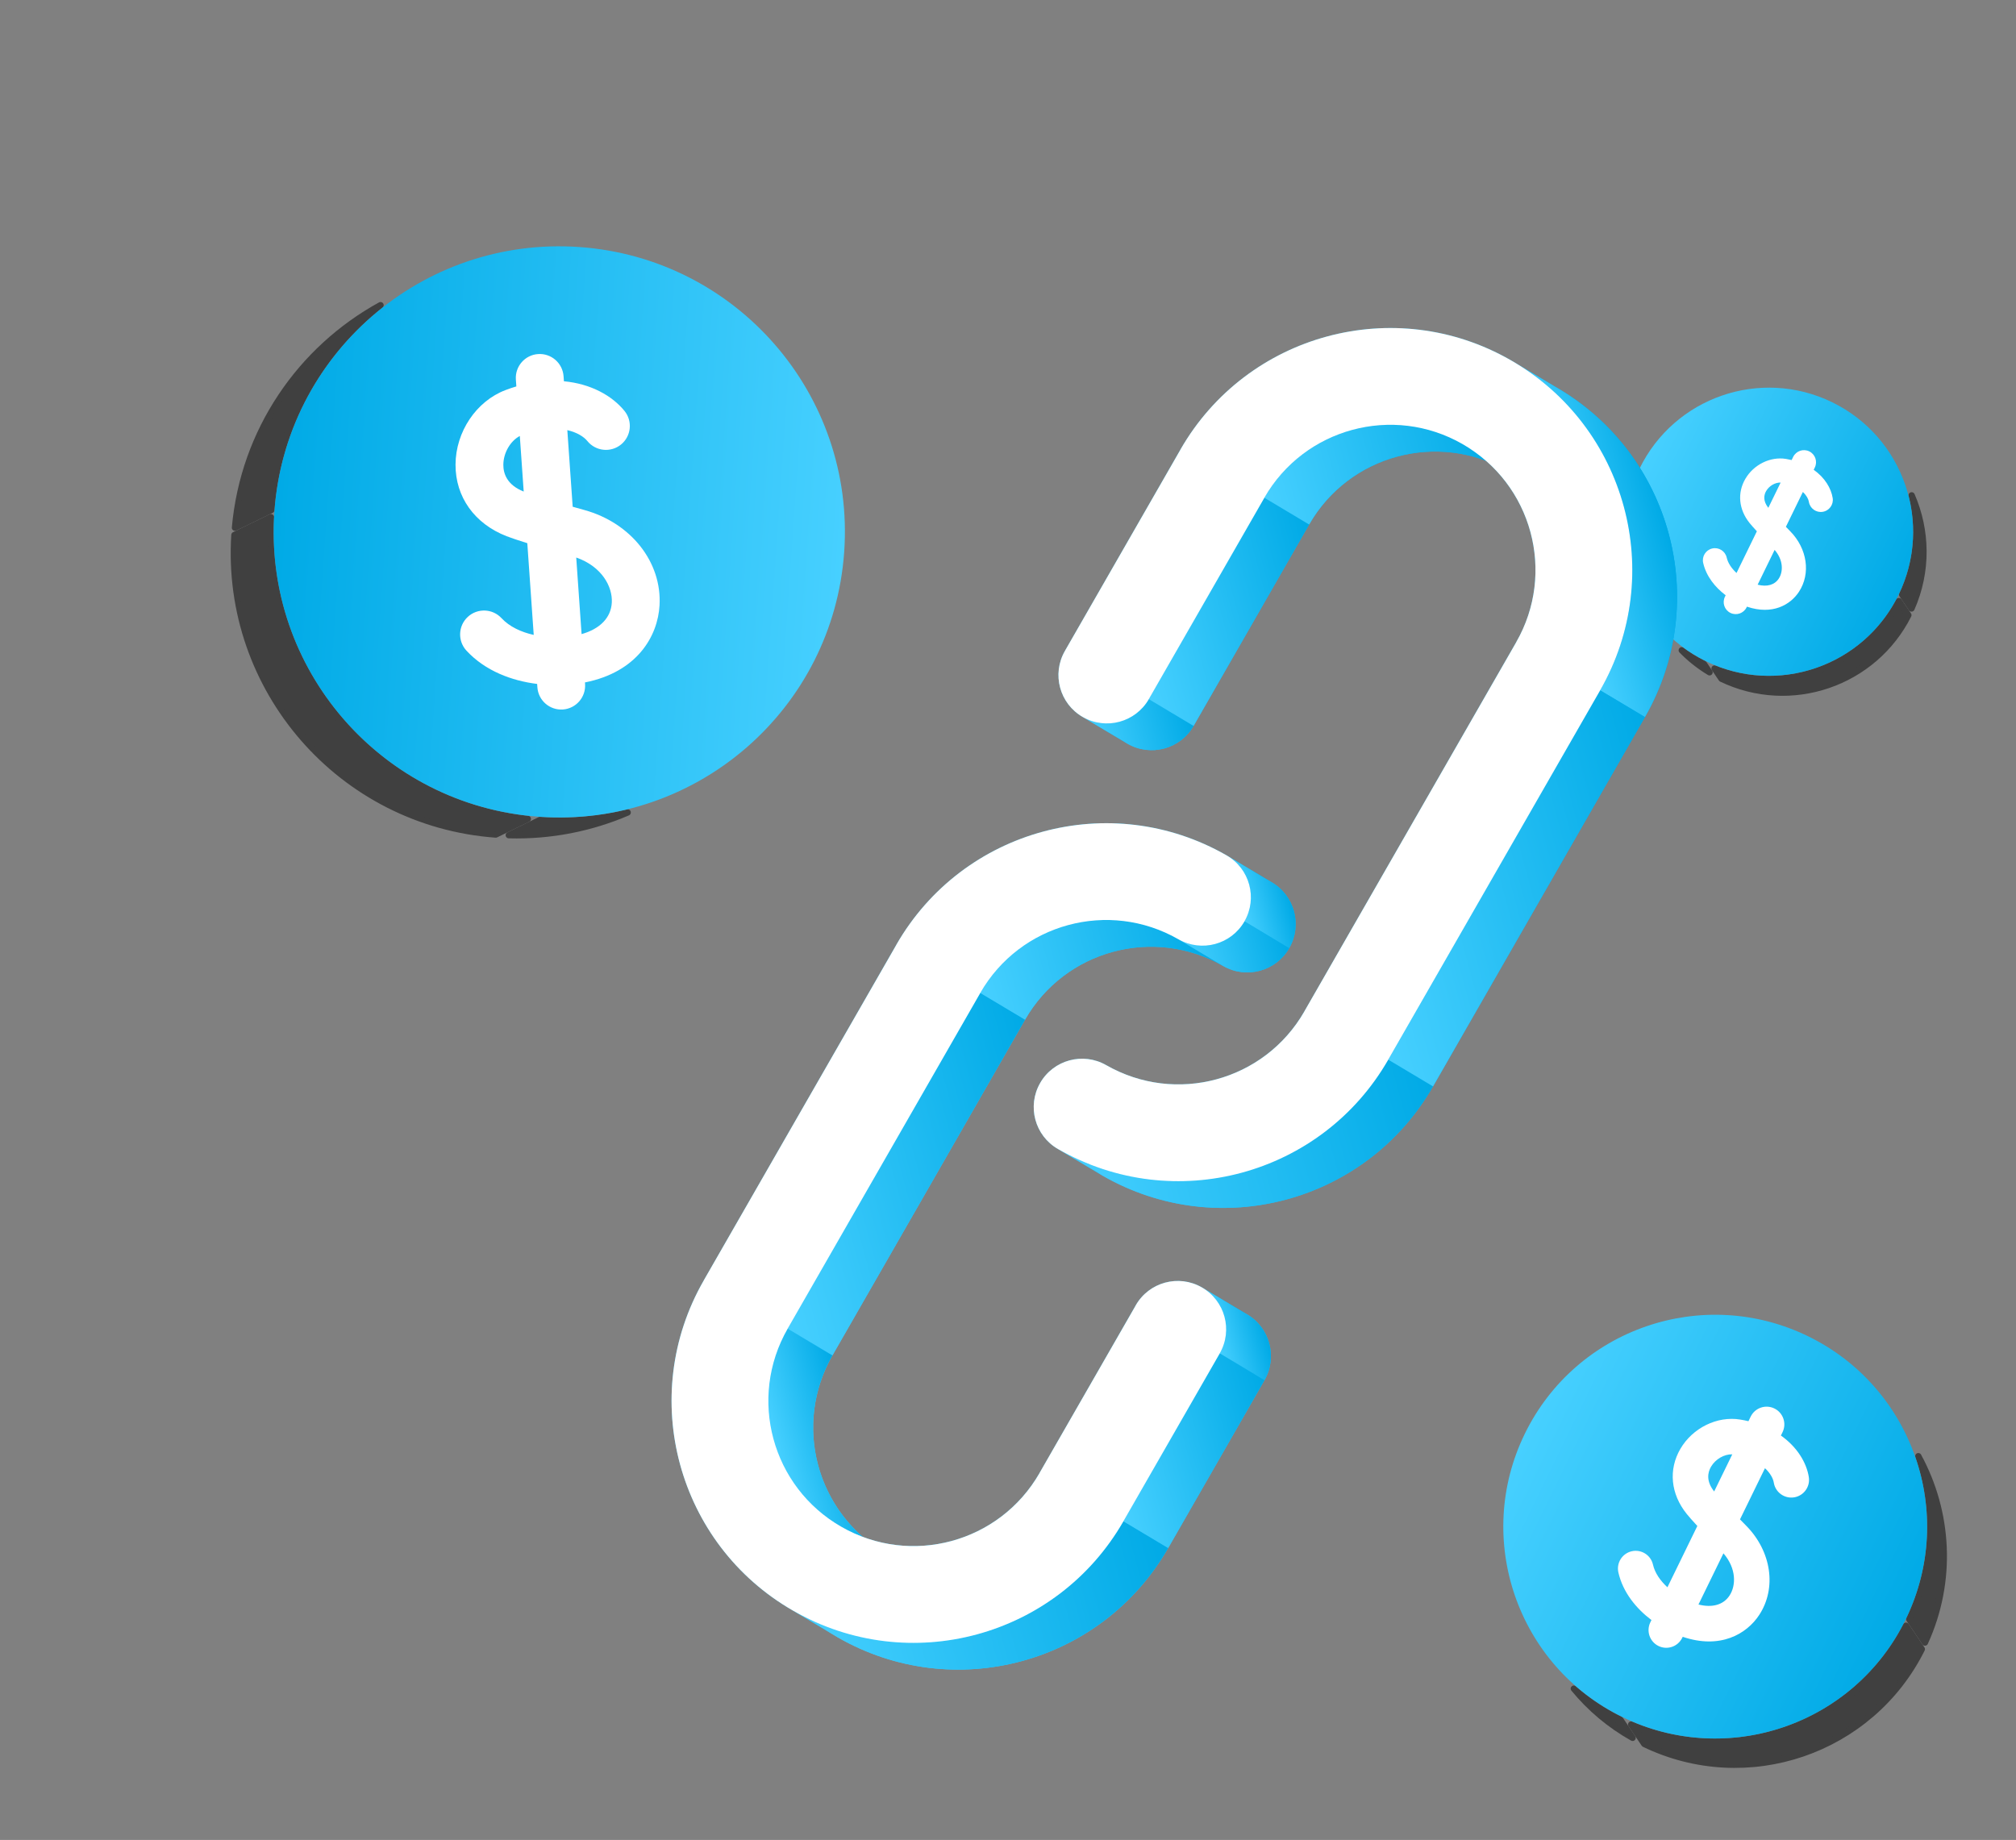 <svg width="321" height="293" viewBox="0 0 321 293" fill="none" xmlns="http://www.w3.org/2000/svg">
<rect x="0" y="0" width="321" height="293" fill="#808080" stroke="none"/>
<path d="M272.207 107.062C270.558 106.066 269.076 104.884 267.778 103.557C268.863 104.354 270.031 105.067 271.279 105.684L272.207 107.062Z" fill="#404040" stroke="#404040" stroke-linejoin="round"/>
<path d="M302.869 94.691C305.294 89.563 305.695 83.988 304.389 78.878C306.817 84.447 306.982 90.961 304.361 96.903L302.869 94.691Z" fill="#404040" stroke="#404040" stroke-linejoin="round"/>
<path d="M274.105 108.087L273.004 106.455C284.034 110.86 296.723 106.28 302.354 95.716L303.864 97.955C298.37 108.868 285.134 113.387 274.105 108.087Z" fill="#404040" stroke="#404040" stroke-linejoin="round"/>
<path d="M271.619 105.294C283.006 110.849 296.74 106.12 302.294 94.733C307.849 83.346 303.12 69.612 291.733 64.057C280.346 58.503 266.612 63.231 261.057 74.619C255.503 86.006 260.231 99.74 271.619 105.294Z" fill="url(#paint0_linear)"/>
<path d="M285.041 84.589C284.801 84.345 284.574 84.113 284.359 83.891L287.064 78.347C287.645 78.888 287.949 79.467 288.02 79.911C288.187 80.958 289.171 81.671 290.218 81.504C291.265 81.338 291.978 80.353 291.811 79.306C291.563 77.75 290.561 76.063 288.789 74.81L288.967 74.446C289.431 73.493 289.036 72.344 288.083 71.879C287.13 71.414 285.98 71.81 285.516 72.763L285.274 73.258C284.983 73.189 284.683 73.128 284.373 73.078C281.89 72.674 279.229 73.98 277.904 76.254C276.595 78.499 276.848 81.129 278.58 83.288C278.826 83.594 279.225 84.046 279.74 84.604L276.501 91.244C275.743 90.546 275.144 89.703 274.935 88.787C274.699 87.753 273.67 87.106 272.636 87.342C271.603 87.578 270.956 88.607 271.191 89.641C271.687 91.815 273.136 93.555 274.77 94.792L274.652 95.035C274.187 95.988 274.583 97.138 275.535 97.603C276.488 98.067 277.638 97.672 278.103 96.719L278.157 96.607C282.206 97.984 285.08 96.316 286.441 94.239C288.346 91.332 287.771 87.363 285.041 84.589ZM281.221 78.188C281.703 77.361 282.659 76.815 283.524 76.846L281.562 80.868C280.655 79.727 280.875 78.781 281.221 78.188ZM283.23 92.134C282.565 93.148 281.361 93.488 279.863 93.11L282.567 87.567C283.992 89.219 283.93 91.065 283.23 92.134Z" fill="white"/>
<path d="M85.982 130.576L81.011 133C87.71 133.184 94.132 131.882 99.946 129.382C95.491 130.467 90.798 130.899 85.982 130.576Z" fill="#404040" stroke="#404040" stroke-linejoin="round"/>
<path d="M43.21 81.208C44.225 67.87 50.844 56.282 60.593 48.593C47.873 55.58 38.79 68.574 37.414 84.035L43.21 81.208Z" fill="#404040" stroke="#404040" stroke-linejoin="round"/>
<path d="M78.943 132.897L84.049 130.406C59.904 127.779 41.883 106.721 43.137 82.356L37.326 85.191C35.761 109.804 54.326 131.104 78.943 132.897Z" fill="#404040" stroke="#404040" stroke-linejoin="round"/>
<path d="M85.883 130.068C60.828 128.317 41.937 106.586 43.688 81.531C45.439 56.476 67.17 37.585 92.224 39.336C117.279 41.087 136.171 62.818 134.419 87.873C132.668 112.928 110.938 131.819 85.883 130.068Z" fill="url(#paint1_linear)"/>
<path d="M93.048 81.217C92.394 81.037 91.774 80.862 91.186 80.696L90.333 68.496C91.868 68.849 92.963 69.542 93.524 70.234C94.849 71.866 97.245 72.116 98.878 70.791C100.51 69.467 100.759 67.07 99.435 65.438C97.466 63.012 94.072 61.109 89.79 60.715L89.734 59.913C89.587 57.817 87.768 56.236 85.671 56.382C83.575 56.529 81.994 58.348 82.14 60.444L82.216 61.535C81.649 61.703 81.073 61.897 80.492 62.118C75.828 63.886 72.555 68.765 72.533 73.983C72.511 79.135 75.552 83.398 80.667 85.388C81.392 85.669 82.524 86.05 83.961 86.498L84.982 101.107C82.988 100.66 81.126 99.807 79.859 98.441C78.429 96.901 76.022 96.81 74.48 98.239C72.939 99.669 72.849 102.077 74.278 103.618C77.285 106.859 81.497 108.411 85.528 108.913L85.565 109.449C85.712 111.546 87.531 113.127 89.627 112.981C91.724 112.834 93.305 111.015 93.159 108.919L93.141 108.673C101.457 107.024 104.738 101.311 105.016 96.396C105.405 89.517 100.484 83.275 93.048 81.217ZM80.145 74.015C80.153 72.117 81.254 70.233 82.768 69.428L83.387 78.278C80.698 77.217 80.139 75.376 80.145 74.015ZM97.416 95.966C97.281 98.365 95.55 100.143 92.604 100.979L91.751 88.782C95.836 90.207 97.559 93.437 97.416 95.966Z" fill="white"/>
<path d="M187.978 212.113L172.643 238.842C166.285 249.923 152.165 253.748 141.092 247.39C130.017 241.036 126.192 226.915 132.544 215.843L163.22 162.375C169.572 151.303 183.694 147.478 194.766 153.83C198.457 155.948 203.166 154.672 205.283 150.982C207.401 147.291 206.125 142.582 202.434 140.464C183.98 129.876 160.441 136.252 149.853 154.707L119.178 208.174C108.59 226.628 114.967 250.167 133.421 260.755C151.876 271.351 175.417 264.974 186.01 246.51L201.345 219.781C203.462 216.09 202.187 211.381 198.496 209.263C194.805 207.146 190.096 208.422 187.978 212.113Z" fill="url(#paint2_linear)"/>
<path d="M247.677 61.608C229.223 51.021 205.676 57.399 195.088 75.853L176.689 107.922C174.572 111.613 175.847 116.322 179.538 118.44C183.229 120.557 187.938 119.282 190.056 115.591L208.454 83.522C214.807 72.45 228.936 68.622 240.008 74.975C251.08 81.327 254.905 95.449 248.553 106.521L214.814 165.329C208.462 176.401 194.34 180.226 183.268 173.873C179.577 171.756 174.868 173.031 172.751 176.722C170.633 180.413 171.909 185.122 175.599 187.24C194.054 197.828 217.593 191.452 228.181 172.997L261.92 114.19C272.507 95.736 266.131 72.196 247.677 61.608Z" fill="url(#paint3_linear)"/>
<path d="M169.557 103.663L187.956 71.594L195.088 75.853L176.69 107.922L169.557 103.663Z" fill="url(#paint4_linear)"/>
<path d="M112.046 203.915L142.721 150.448L149.853 154.707L119.178 208.174L112.046 203.915Z" fill="url(#paint5_linear)"/>
<path d="M172.406 114.181C168.715 112.063 167.44 107.354 169.557 103.663L176.689 107.922C174.618 111.534 175.794 116.12 179.303 118.299L179.538 118.44C179.459 118.394 179.38 118.347 179.303 118.299L172.406 114.181Z" fill="url(#paint6_linear)"/>
<path d="M182.924 111.332C180.806 115.023 176.097 116.298 172.406 114.181L179.538 118.44C183.229 120.557 187.938 119.282 190.056 115.591L182.924 111.332Z" fill="url(#paint7_linear)"/>
<path d="M201.322 79.263L182.924 111.332L190.056 115.591L208.454 83.522L201.322 79.263Z" fill="url(#paint8_linear)"/>
<path d="M156.088 158.117L125.412 211.584L132.544 215.843L163.22 162.376L156.088 158.117Z" fill="url(#paint9_linear)"/>
<path d="M187.956 71.594C198.544 53.14 222.09 46.762 240.545 57.349L247.677 61.608C229.222 51.021 205.676 57.399 195.088 75.853L187.956 71.594Z" fill="url(#paint10_linear)"/>
<path d="M142.721 150.448C153.309 131.994 176.848 125.617 195.302 136.205L202.435 140.464C183.98 129.876 160.441 136.253 149.853 154.707L142.721 150.448Z" fill="url(#paint11_linear)"/>
<path d="M126.289 256.496C107.834 245.908 101.458 222.369 112.046 203.915L119.178 208.174C108.819 226.23 114.699 249.154 132.244 260.052L133.421 260.755C133.023 260.526 132.631 260.292 132.244 260.052L126.289 256.496Z" fill="url(#paint12_linear)"/>
<path d="M232.876 70.716C221.804 64.364 207.675 68.191 201.322 79.263L208.455 83.522C214.807 72.45 228.936 68.623 240.008 74.975L232.876 70.716Z" fill="url(#paint13_linear)"/>
<path d="M187.634 149.571C176.562 143.219 162.44 147.044 156.088 158.116L163.22 162.375C169.572 151.303 183.694 147.478 194.766 153.83L187.634 149.571Z" fill="url(#paint14_linear)"/>
<path d="M133.959 243.131C122.885 236.778 119.06 222.656 125.412 211.584L132.544 215.843C126.329 226.676 129.857 240.429 140.385 246.968L141.092 247.39C140.853 247.253 140.617 247.112 140.385 246.968L133.959 243.131Z" fill="url(#paint15_linear)"/>
<path d="M165.619 172.463C167.736 168.772 172.445 167.497 176.136 169.614L183.268 173.873C179.577 171.756 174.868 173.031 172.751 176.722L165.619 172.463Z" fill="url(#paint16_linear)"/>
<path d="M168.467 182.981C164.776 180.863 163.501 176.154 165.619 172.463L172.751 176.722C170.679 180.334 171.855 184.92 175.364 187.099L175.6 187.24C175.52 187.194 175.441 187.147 175.364 187.099L168.467 182.981Z" fill="url(#paint17_linear)"/>
<path d="M198.152 146.723C200.223 143.111 199.047 138.525 195.538 136.346L195.303 136.205C195.382 136.251 195.461 136.298 195.538 136.346L202.435 140.464C206.126 142.582 207.401 147.291 205.284 150.982L198.152 146.723Z" fill="url(#paint18_linear)"/>
<path d="M198.152 146.723C196.034 150.414 191.325 151.689 187.634 149.572L194.766 153.831C198.457 155.948 203.166 154.673 205.284 150.982L198.152 146.723Z" fill="url(#paint19_linear)"/>
<path d="M232.876 70.716C233.115 70.853 233.35 70.994 233.582 71.138L240.008 74.975C251.08 81.327 254.905 95.449 248.553 106.521L241.421 102.262C247.636 91.429 244.108 77.676 233.582 71.138L232.876 70.716Z" fill="url(#paint20_linear)"/>
<path d="M176.136 169.615C187.208 175.967 201.33 172.142 207.682 161.07L214.814 165.329C208.462 176.401 194.34 180.226 183.268 173.873L176.136 169.615Z" fill="url(#paint21_linear)"/>
<path d="M133.959 243.131C145.033 249.489 159.153 245.664 165.511 234.583L172.643 238.842C166.286 249.923 152.165 253.748 141.092 247.39L133.959 243.131Z" fill="url(#paint22_linear)"/>
<path d="M254.788 109.931C265.147 91.875 259.266 68.95 241.722 58.052L240.545 57.35C240.943 57.578 241.335 57.812 241.722 58.052L247.677 61.609C266.131 72.196 272.507 95.736 261.92 114.19L254.788 109.931Z" fill="url(#paint23_linear)"/>
<path d="M221.049 168.738C210.461 187.193 186.922 193.569 168.468 182.981L175.6 187.24C194.054 197.828 217.593 191.452 228.181 172.997L221.049 168.738Z" fill="url(#paint24_linear)"/>
<path d="M178.878 242.251C168.284 260.715 144.743 267.092 126.289 256.496L133.421 260.755C151.875 271.351 175.416 264.974 186.01 246.51L178.878 242.251Z" fill="url(#paint25_linear)"/>
<path d="M207.682 161.07L241.421 102.262L248.553 106.521L214.814 165.329L207.682 161.07Z" fill="url(#paint26_linear)"/>
<path d="M165.511 234.583L180.846 207.854L187.978 212.113L172.643 238.842L165.511 234.583Z" fill="url(#paint27_linear)"/>
<path d="M180.846 207.854C182.964 204.163 187.673 202.887 191.364 205.004L198.496 209.263C194.805 207.146 190.096 208.422 187.978 212.113L180.846 207.854Z" fill="url(#paint28_linear)"/>
<path d="M194.213 215.522C196.285 211.911 195.108 207.325 191.599 205.145L191.364 205.004C191.444 205.05 191.522 205.097 191.599 205.145L198.496 209.263C202.187 211.381 203.463 216.09 201.345 219.781L194.213 215.522Z" fill="url(#paint29_linear)"/>
<path d="M254.788 109.931L221.049 168.738L228.181 172.997L261.92 114.19L254.788 109.931Z" fill="url(#paint30_linear)"/>
<path d="M194.213 215.522L178.878 242.251L186.01 246.51L201.345 219.781L194.213 215.522Z" fill="url(#paint31_linear)"/>
<g clip-path="url(#clip0)">
<path d="M180.846 207.854L165.511 234.583C159.153 245.664 145.033 249.489 133.959 243.131C122.885 236.778 119.06 222.656 125.412 211.584L156.088 158.117C162.44 147.045 176.562 143.219 187.634 149.572C191.325 151.69 196.034 150.414 198.151 146.723C200.269 143.032 198.993 138.323 195.302 136.205C176.848 125.618 153.309 131.994 142.721 150.448L112.046 203.915C101.458 222.369 107.834 245.909 126.289 256.496C144.743 267.092 168.284 260.715 178.878 242.251L194.213 215.522C196.33 211.831 195.055 207.122 191.364 205.005C187.673 202.887 182.963 204.163 180.846 207.854Z" fill="white"/>
<path d="M240.545 57.35C222.09 46.762 198.543 53.14 187.956 71.595L169.557 103.664C167.44 107.355 168.715 112.064 172.406 114.181C176.097 116.299 180.806 115.023 182.924 111.332L201.322 79.263C207.674 68.191 221.804 64.364 232.876 70.716C243.948 77.069 247.773 91.19 241.421 102.262L207.682 161.07C201.329 172.142 187.208 175.967 176.136 169.615C172.445 167.497 167.736 168.773 165.618 172.464C163.501 176.155 164.776 180.864 168.467 182.981C186.922 193.569 210.461 187.193 221.048 168.739L254.787 109.931C265.375 91.477 258.999 67.938 240.545 57.35Z" fill="white"/>
</g>
<path d="M259.954 276.744C256.279 274.679 253.137 272.002 250.593 268.906C252.783 270.814 255.252 272.473 257.979 273.816L259.954 276.744Z" fill="#404040" stroke="#404040" stroke-linejoin="round"/>
<path d="M304.001 257.854C308.038 249.4 308.3 240.104 305.449 231.886C310.28 240.771 310.997 251.725 306.506 261.568L304.001 257.854Z" fill="#404040" stroke="#404040" stroke-linejoin="round"/>
<path d="M261.815 277.716L259.725 274.617C276.117 281.595 295.238 274.79 303.488 258.883L306.006 262.616C297.898 278.885 278.201 285.629 261.815 277.716Z" fill="#404040" stroke="#404040" stroke-linejoin="round"/>
<path d="M258.318 273.426C275.063 281.593 295.258 274.64 303.426 257.896C311.593 241.151 304.64 220.956 287.896 212.789C271.151 204.621 250.956 211.574 242.788 228.319C234.621 245.063 241.574 265.258 258.318 273.426Z" fill="url(#paint32_linear)"/>
<path d="M278.056 242.979C277.703 242.621 277.369 242.279 277.053 241.954L281.03 233.801C281.885 234.597 282.331 235.447 282.435 236.1C282.681 237.64 284.128 238.689 285.668 238.444C287.207 238.199 288.257 236.751 288.011 235.211C287.646 232.923 286.171 230.442 283.566 228.601L283.828 228.065C284.511 226.664 283.929 224.973 282.528 224.29C281.127 223.606 279.437 224.188 278.753 225.589L278.398 226.318C277.97 226.216 277.529 226.127 277.073 226.053C273.422 225.459 269.51 227.379 267.56 230.723C265.636 234.025 266.008 237.891 268.555 241.066C268.917 241.516 269.503 242.181 270.26 243.001L265.498 252.765C264.382 251.738 263.503 250.499 263.196 249.152C262.848 247.632 261.335 246.681 259.815 247.028C258.295 247.374 257.344 248.888 257.69 250.408C258.42 253.605 260.55 256.164 262.953 257.982L262.778 258.34C262.095 259.741 262.677 261.432 264.078 262.115C265.479 262.799 267.169 262.217 267.853 260.815L267.933 260.651C273.886 262.676 278.113 260.223 280.114 257.169C282.916 252.894 282.069 247.059 278.056 242.979ZM272.438 233.567C273.147 232.351 274.553 231.549 275.825 231.593L272.94 237.508C271.606 235.829 271.929 234.439 272.438 233.567ZM275.392 254.074C274.415 255.565 272.644 256.065 270.441 255.509L274.417 247.358C276.513 249.788 276.422 252.502 275.392 254.074Z" fill="white"/>
<defs>
<linearGradient id="paint0_linear" x1="259.562" y1="77.685" x2="300.799" y2="97.799" gradientUnits="userSpaceOnUse">
<stop stop-color="#47D0FF"/>
<stop offset="1" stop-color="#00AAE6"/>
</linearGradient>
<linearGradient id="paint1_linear" x1="133.948" y1="94.62" x2="43.216" y2="88.278" gradientUnits="userSpaceOnUse">
<stop stop-color="#47D0FF"/>
<stop offset="1" stop-color="#00AAE6"/>
</linearGradient>
<linearGradient id="paint2_linear" x1="104.903" y1="198.63" x2="283.386" y2="150.284" gradientUnits="userSpaceOnUse">
<stop stop-color="#47D0FF"/>
<stop offset="1" stop-color="#00AAE6"/>
</linearGradient>
<linearGradient id="paint3_linear" x1="104.903" y1="198.63" x2="283.386" y2="150.284" gradientUnits="userSpaceOnUse">
<stop stop-color="#47D0FF"/>
<stop offset="1" stop-color="#00AAE6"/>
</linearGradient>
<linearGradient id="paint4_linear" x1="167.545" y1="96.235" x2="198.349" y2="87.892" gradientUnits="userSpaceOnUse">
<stop stop-color="#47D0FF"/>
<stop offset="1" stop-color="#00AAE6"/>
</linearGradient>
<linearGradient id="paint5_linear" x1="108.093" y1="189.32" x2="155.734" y2="176.416" gradientUnits="userSpaceOnUse">
<stop stop-color="#47D0FF"/>
<stop offset="1" stop-color="#00AAE6"/>
</linearGradient>
<linearGradient id="paint6_linear" x1="169.913" y1="113.607" x2="177.661" y2="111.508" gradientUnits="userSpaceOnUse">
<stop stop-color="#47D0FF"/>
<stop offset="1" stop-color="#00AAE6"/>
</linearGradient>
<linearGradient id="paint7_linear" x1="173.642" y1="118.745" x2="189.73" y2="114.387" gradientUnits="userSpaceOnUse">
<stop stop-color="#47D0FF"/>
<stop offset="1" stop-color="#00AAE6"/>
</linearGradient>
<linearGradient id="paint8_linear" x1="180.912" y1="103.904" x2="211.715" y2="95.56" gradientUnits="userSpaceOnUse">
<stop stop-color="#47D0FF"/>
<stop offset="1" stop-color="#00AAE6"/>
</linearGradient>
<linearGradient id="paint9_linear" x1="121.459" y1="196.989" x2="169.1" y2="184.085" gradientUnits="userSpaceOnUse">
<stop stop-color="#47D0FF"/>
<stop offset="1" stop-color="#00AAE6"/>
</linearGradient>
<linearGradient id="paint10_linear" x1="187.598" y1="70.272" x2="245.756" y2="54.518" gradientUnits="userSpaceOnUse">
<stop stop-color="#47D0FF"/>
<stop offset="1" stop-color="#00AAE6"/>
</linearGradient>
<linearGradient id="paint11_linear" x1="142.363" y1="149.125" x2="200.514" y2="133.374" gradientUnits="userSpaceOnUse">
<stop stop-color="#47D0FF"/>
<stop offset="1" stop-color="#00AAE6"/>
</linearGradient>
<linearGradient id="paint12_linear" x1="110.233" y1="240.378" x2="126.694" y2="235.919" gradientUnits="userSpaceOnUse">
<stop stop-color="#47D0FF"/>
<stop offset="1" stop-color="#00AAE6"/>
</linearGradient>
<linearGradient id="paint13_linear" x1="201.466" y1="79.794" x2="238.59" y2="69.739" gradientUnits="userSpaceOnUse">
<stop stop-color="#47D0FF"/>
<stop offset="1" stop-color="#00AAE6"/>
</linearGradient>
<linearGradient id="paint14_linear" x1="156.232" y1="158.648" x2="193.348" y2="148.594" gradientUnits="userSpaceOnUse">
<stop stop-color="#47D0FF"/>
<stop offset="1" stop-color="#00AAE6"/>
</linearGradient>
<linearGradient id="paint15_linear" x1="124.684" y1="234.786" x2="136.789" y2="231.507" gradientUnits="userSpaceOnUse">
<stop stop-color="#47D0FF"/>
<stop offset="1" stop-color="#00AAE6"/>
</linearGradient>
<linearGradient id="paint16_linear" x1="166.265" y1="174.849" x2="182.352" y2="170.491" gradientUnits="userSpaceOnUse">
<stop stop-color="#47D0FF"/>
<stop offset="1" stop-color="#00AAE6"/>
</linearGradient>
<linearGradient id="paint17_linear" x1="165.974" y1="182.407" x2="173.722" y2="180.308" gradientUnits="userSpaceOnUse">
<stop stop-color="#47D0FF"/>
<stop offset="1" stop-color="#00AAE6"/>
</linearGradient>
<linearGradient id="paint18_linear" x1="197.836" y1="145.559" x2="205.584" y2="143.46" gradientUnits="userSpaceOnUse">
<stop stop-color="#47D0FF"/>
<stop offset="1" stop-color="#00AAE6"/>
</linearGradient>
<linearGradient id="paint19_linear" x1="188.87" y1="154.135" x2="204.958" y2="149.778" gradientUnits="userSpaceOnUse">
<stop stop-color="#47D0FF"/>
<stop offset="1" stop-color="#00AAE6"/>
</linearGradient>
<linearGradient id="paint20_linear" x1="238.681" y1="92.148" x2="250.785" y2="88.869" gradientUnits="userSpaceOnUse">
<stop stop-color="#47D0FF"/>
<stop offset="1" stop-color="#00AAE6"/>
</linearGradient>
<linearGradient id="paint21_linear" x1="178.05" y1="176.68" x2="215.166" y2="166.627" gradientUnits="userSpaceOnUse">
<stop stop-color="#47D0FF"/>
<stop offset="1" stop-color="#00AAE6"/>
</linearGradient>
<linearGradient id="paint22_linear" x1="135.874" y1="250.198" x2="172.996" y2="240.143" gradientUnits="userSpaceOnUse">
<stop stop-color="#47D0FF"/>
<stop offset="1" stop-color="#00AAE6"/>
</linearGradient>
<linearGradient id="paint23_linear" x1="249.623" y1="90.863" x2="266.083" y2="86.404" gradientUnits="userSpaceOnUse">
<stop stop-color="#47D0FF"/>
<stop offset="1" stop-color="#00AAE6"/>
</linearGradient>
<linearGradient id="paint24_linear" x1="171.059" y1="192.549" x2="229.21" y2="176.797" gradientUnits="userSpaceOnUse">
<stop stop-color="#47D0FF"/>
<stop offset="1" stop-color="#00AAE6"/>
</linearGradient>
<linearGradient id="paint25_linear" x1="128.881" y1="266.067" x2="187.04" y2="250.314" gradientUnits="userSpaceOnUse">
<stop stop-color="#47D0FF"/>
<stop offset="1" stop-color="#00AAE6"/>
</linearGradient>
<linearGradient id="paint26_linear" x1="203.244" y1="144.687" x2="255.087" y2="130.644" gradientUnits="userSpaceOnUse">
<stop stop-color="#47D0FF"/>
<stop offset="1" stop-color="#00AAE6"/>
</linearGradient>
<linearGradient id="paint27_linear" x1="163.983" y1="228.943" x2="190.585" y2="221.738" gradientUnits="userSpaceOnUse">
<stop stop-color="#47D0FF"/>
<stop offset="1" stop-color="#00AAE6"/>
</linearGradient>
<linearGradient id="paint28_linear" x1="181.492" y1="210.239" x2="197.58" y2="205.882" gradientUnits="userSpaceOnUse">
<stop stop-color="#47D0FF"/>
<stop offset="1" stop-color="#00AAE6"/>
</linearGradient>
<linearGradient id="paint29_linear" x1="193.898" y1="214.358" x2="201.646" y2="212.259" gradientUnits="userSpaceOnUse">
<stop stop-color="#47D0FF"/>
<stop offset="1" stop-color="#00AAE6"/>
</linearGradient>
<linearGradient id="paint30_linear" x1="216.611" y1="152.355" x2="268.454" y2="138.313" gradientUnits="userSpaceOnUse">
<stop stop-color="#47D0FF"/>
<stop offset="1" stop-color="#00AAE6"/>
</linearGradient>
<linearGradient id="paint31_linear" x1="177.35" y1="236.612" x2="203.952" y2="229.406" gradientUnits="userSpaceOnUse">
<stop stop-color="#47D0FF"/>
<stop offset="1" stop-color="#00AAE6"/>
</linearGradient>
<linearGradient id="paint32_linear" x1="240.589" y1="232.827" x2="301.226" y2="262.405" gradientUnits="userSpaceOnUse">
<stop stop-color="#47D0FF"/>
<stop offset="1" stop-color="#00AAE6"/>
</linearGradient>
<clipPath id="clip0">
<rect width="184.919" height="184.919" fill="white" transform="translate(70 91.856) rotate(-15.156)"/>
</clipPath>
</defs>
</svg>
